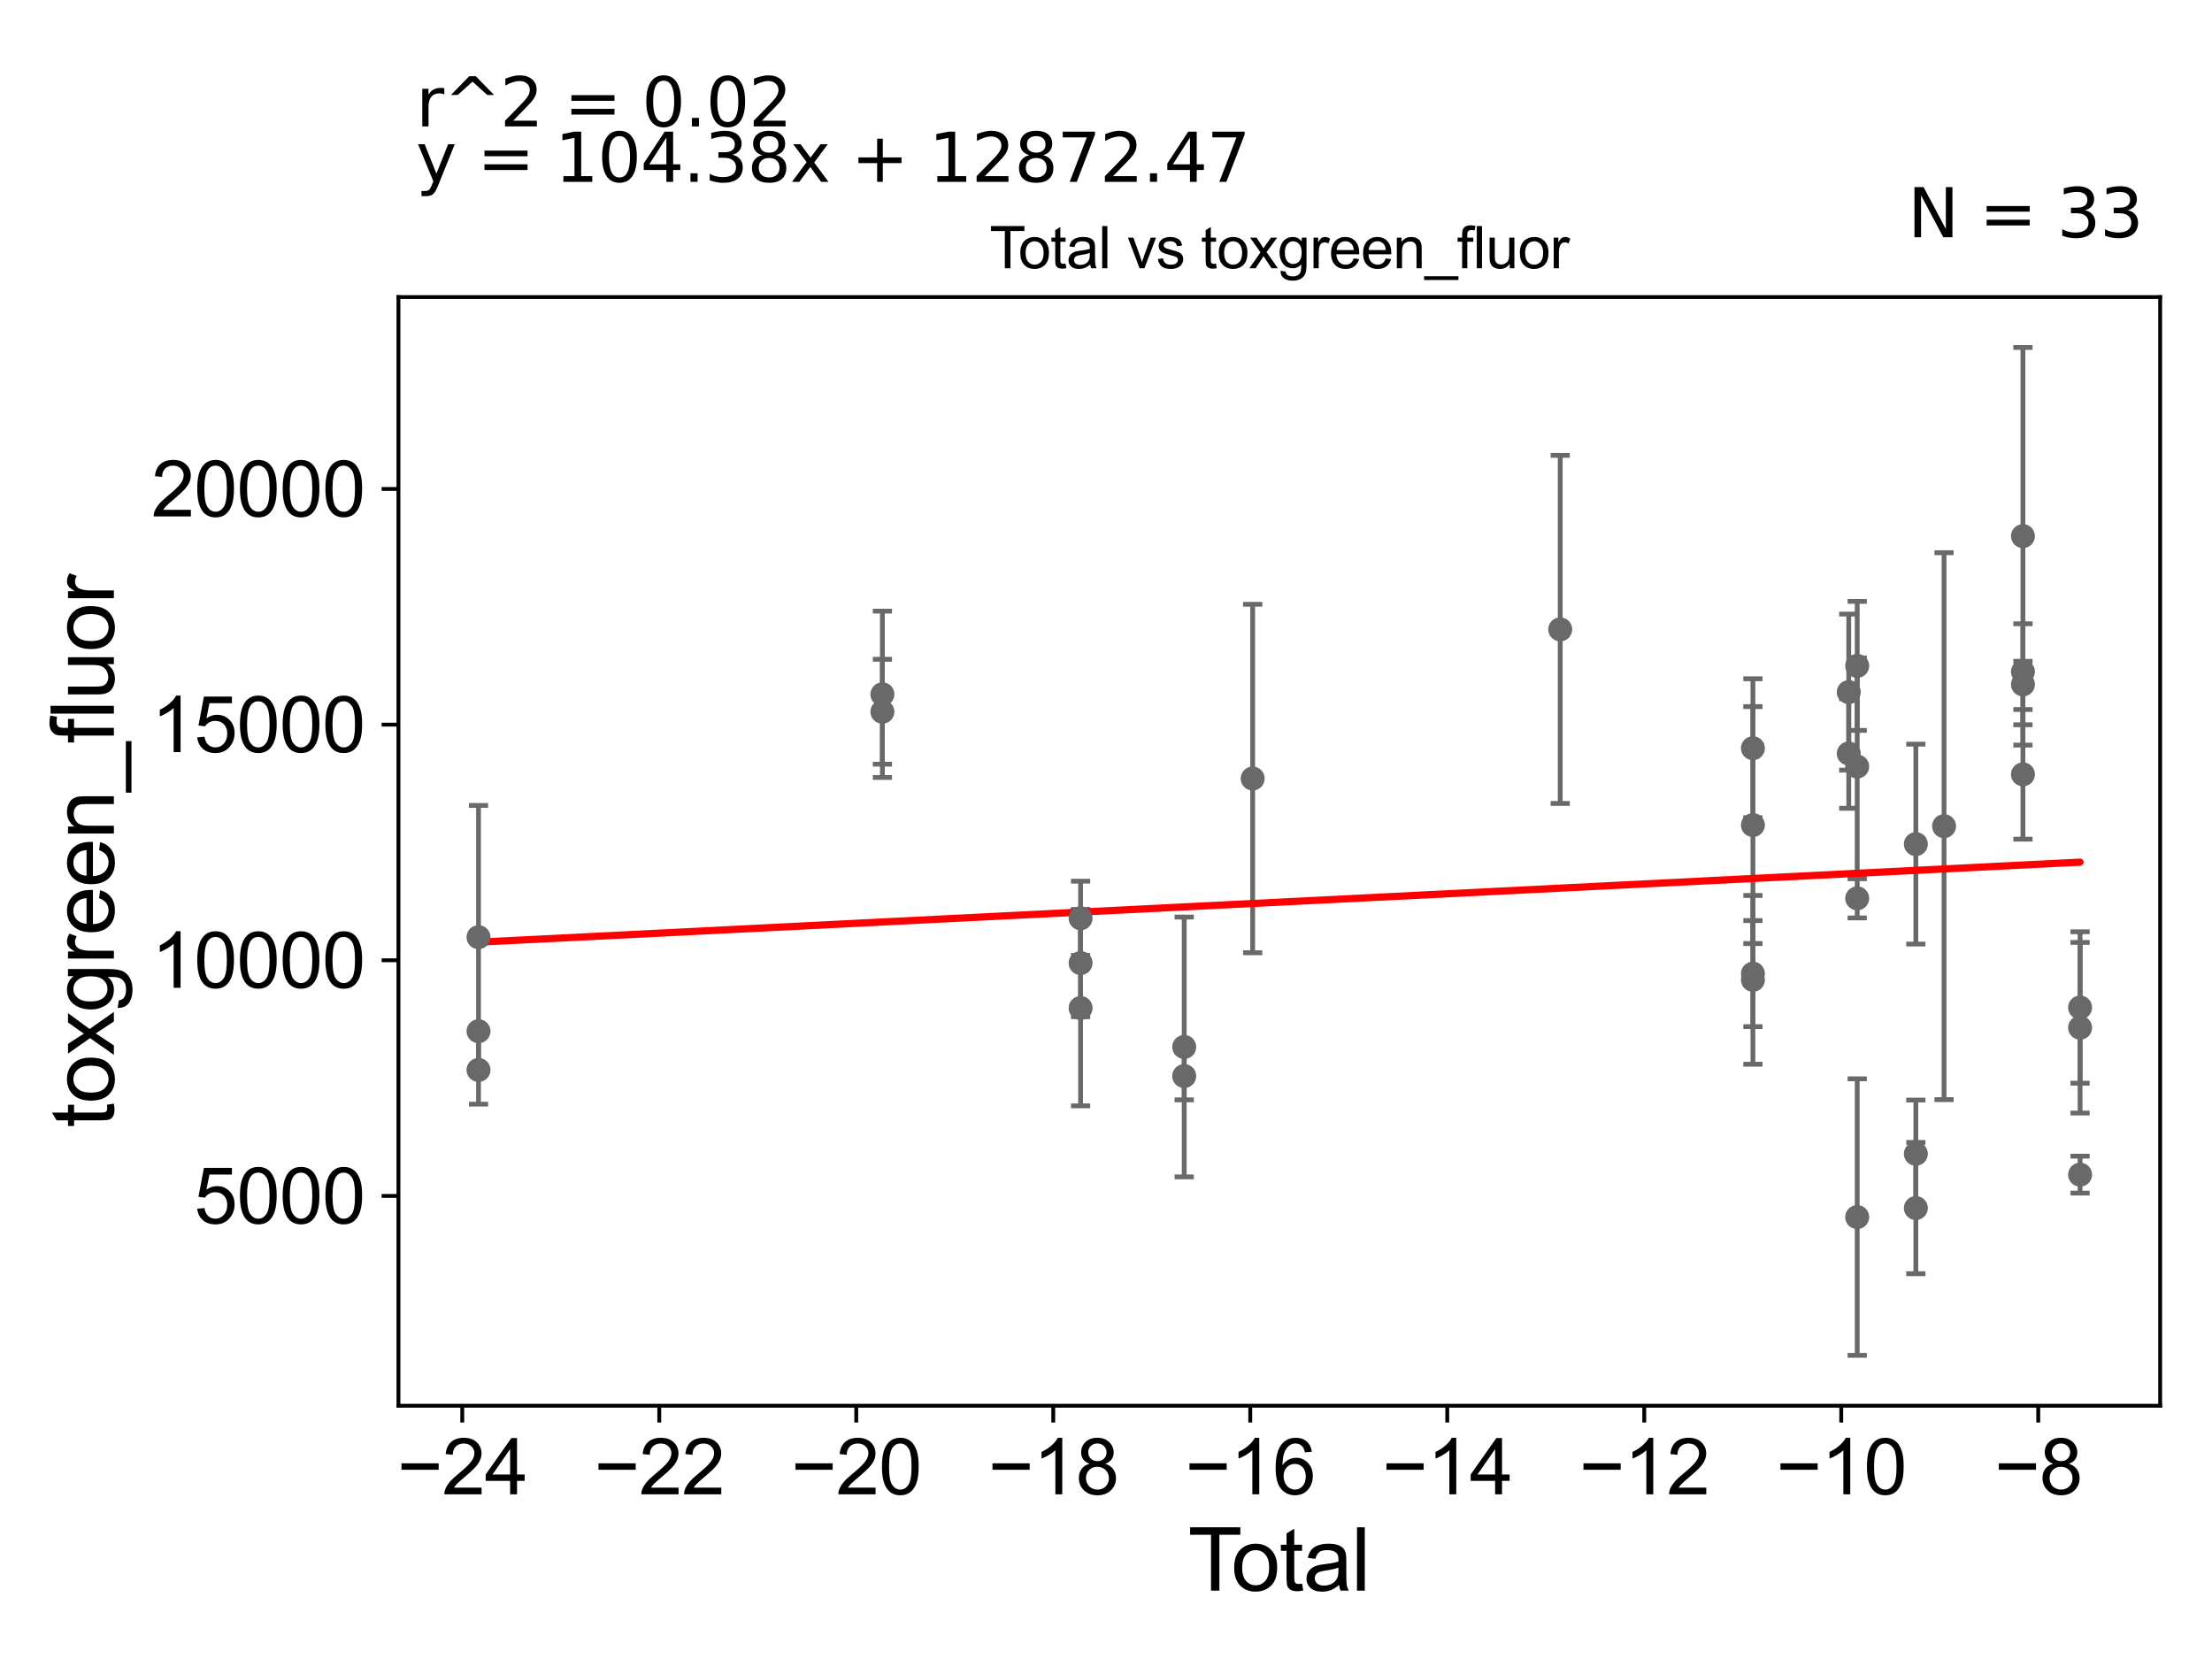 <?xml version="1.0" encoding="utf-8" standalone="no"?>
<!DOCTYPE svg PUBLIC "-//W3C//DTD SVG 1.1//EN"
  "http://www.w3.org/Graphics/SVG/1.1/DTD/svg11.dtd">
<svg xmlns:xlink="http://www.w3.org/1999/xlink" width="460.8pt" height="345.6pt" viewBox="0 0 460.8 345.6" xmlns="http://www.w3.org/2000/svg" version="1.1">
 <defs>
  <style type="text/css">*{stroke-linejoin: round; stroke-linecap: butt}</style>
 </defs>
 <g id="figure_1">
  <g id="patch_1">
   <path d="M 0 345.6 
L 460.8 345.6 
L 460.8 0 
L 0 0 
z
" style="fill: #ffffff"/>
  </g>
  <g id="axes_1">
   <g id="patch_2">
    <path d="M 83 292.84 
L 450 292.84 
L 450 61.886 
L 83 61.886 
z
" style="fill: #ffffff"/>
   </g>
   <g id="PathCollection_1">
    <defs>
     <path id="m5878d03b40" d="M 0 1.118 
C 0.297 1.118 0.581 1 0.791 0.791 
C 1 0.581 1.118 0.297 1.118 0 
C 1.118 -0.297 1 -0.581 0.791 -0.791 
C 0.581 -1 0.297 -1.118 0 -1.118 
C -0.297 -1.118 -0.581 -1 -0.791 -0.791 
C -1 -0.581 -1.118 -0.297 -1.118 0 
C -1.118 0.297 -1 0.581 -0.791 0.791 
C -0.581 1 -0.297 1.118 0 1.118 
z
" style="stroke: #696969"/>
    </defs>
    <g clip-path="url(#p681e7c3c34)">
     <use xlink:href="#m5878d03b40" x="385.13" y="144.179" style="fill: #696969; stroke: #696969"/>
     <use xlink:href="#m5878d03b40" x="386.89" y="138.717" style="fill: #696969; stroke: #696969"/>
     <use xlink:href="#m5878d03b40" x="386.89" y="253.539" style="fill: #696969; stroke: #696969"/>
     <use xlink:href="#m5878d03b40" x="386.89" y="159.68" style="fill: #696969; stroke: #696969"/>
     <use xlink:href="#m5878d03b40" x="386.89" y="187.141" style="fill: #696969; stroke: #696969"/>
     <use xlink:href="#m5878d03b40" x="399.106" y="251.662" style="fill: #696969; stroke: #696969"/>
     <use xlink:href="#m5878d03b40" x="399.106" y="175.842" style="fill: #696969; stroke: #696969"/>
     <use xlink:href="#m5878d03b40" x="399.106" y="240.355" style="fill: #696969; stroke: #696969"/>
     <use xlink:href="#m5878d03b40" x="404.982" y="172.105" style="fill: #696969; stroke: #696969"/>
     <use xlink:href="#m5878d03b40" x="421.415" y="161.311" style="fill: #696969; stroke: #696969"/>
     <use xlink:href="#m5878d03b40" x="225.107" y="191.293" style="fill: #696969; stroke: #696969"/>
     <use xlink:href="#m5878d03b40" x="433.318" y="244.699" style="fill: #696969; stroke: #696969"/>
     <use xlink:href="#m5878d03b40" x="385.13" y="156.967" style="fill: #696969; stroke: #696969"/>
     <use xlink:href="#m5878d03b40" x="421.415" y="142.576" style="fill: #696969; stroke: #696969"/>
     <use xlink:href="#m5878d03b40" x="421.415" y="111.683" style="fill: #696969; stroke: #696969"/>
     <use xlink:href="#m5878d03b40" x="433.318" y="209.88" style="fill: #696969; stroke: #696969"/>
     <use xlink:href="#m5878d03b40" x="433.318" y="214.093" style="fill: #696969; stroke: #696969"/>
     <use xlink:href="#m5878d03b40" x="421.415" y="139.923" style="fill: #696969; stroke: #696969"/>
     <use xlink:href="#m5878d03b40" x="225.107" y="200.62" style="fill: #696969; stroke: #696969"/>
     <use xlink:href="#m5878d03b40" x="225.107" y="209.99" style="fill: #696969; stroke: #696969"/>
     <use xlink:href="#m5878d03b40" x="260.953" y="162.181" style="fill: #696969; stroke: #696969"/>
     <use xlink:href="#m5878d03b40" x="99.682" y="222.889" style="fill: #696969; stroke: #696969"/>
     <use xlink:href="#m5878d03b40" x="183.82" y="144.637" style="fill: #696969; stroke: #696969"/>
     <use xlink:href="#m5878d03b40" x="183.82" y="148.272" style="fill: #696969; stroke: #696969"/>
     <use xlink:href="#m5878d03b40" x="99.682" y="195.232" style="fill: #696969; stroke: #696969"/>
     <use xlink:href="#m5878d03b40" x="99.682" y="214.818" style="fill: #696969; stroke: #696969"/>
     <use xlink:href="#m5878d03b40" x="246.693" y="218.104" style="fill: #696969; stroke: #696969"/>
     <use xlink:href="#m5878d03b40" x="246.693" y="224.161" style="fill: #696969; stroke: #696969"/>
     <use xlink:href="#m5878d03b40" x="325.022" y="131.114" style="fill: #696969; stroke: #696969"/>
     <use xlink:href="#m5878d03b40" x="365.164" y="204.121" style="fill: #696969; stroke: #696969"/>
     <use xlink:href="#m5878d03b40" x="365.164" y="202.82" style="fill: #696969; stroke: #696969"/>
     <use xlink:href="#m5878d03b40" x="365.164" y="171.878" style="fill: #696969; stroke: #696969"/>
     <use xlink:href="#m5878d03b40" x="365.164" y="155.87" style="fill: #696969; stroke: #696969"/>
    </g>
   </g>
   <g id="matplotlib.axis_1">
    <g id="xtick_1">
     <g id="line2d_1">
      <defs>
       <path id="mb210356732" d="M 0 0 
L 0 3.5 
" style="stroke: #000000; stroke-width: 0.8"/>
      </defs>
      <g>
       <use xlink:href="#mb210356732" x="96.298" y="292.84" style="stroke: #000000; stroke-width: 0.8"/>
      </g>
     </g>
     <g id="text_1">
      <!-- −24 -->
      <g transform="translate(82.728 311.293)scale(0.16 -0.16)">
       <defs>
        <path id="ArialMT-2212" d="M 3381 1997 
L 356 1997 
L 356 2522 
L 3381 2522 
L 3381 1997 
z
" transform="scale(0.016)"/>
        <path id="ArialMT-32" d="M 3222 541 
L 3222 0 
L 194 0 
Q 188 203 259 391 
Q 375 700 629 1000 
Q 884 1300 1366 1694 
Q 2113 2306 2375 2664 
Q 2638 3022 2638 3341 
Q 2638 3675 2398 3904 
Q 2159 4134 1775 4134 
Q 1369 4134 1125 3890 
Q 881 3647 878 3216 
L 300 3275 
Q 359 3922 746 4261 
Q 1134 4600 1788 4600 
Q 2447 4600 2831 4234 
Q 3216 3869 3216 3328 
Q 3216 3053 3103 2787 
Q 2991 2522 2730 2228 
Q 2469 1934 1863 1422 
Q 1356 997 1212 845 
Q 1069 694 975 541 
L 3222 541 
z
" transform="scale(0.016)"/>
        <path id="ArialMT-34" d="M 2069 0 
L 2069 1097 
L 81 1097 
L 81 1613 
L 2172 4581 
L 2631 4581 
L 2631 1613 
L 3250 1613 
L 3250 1097 
L 2631 1097 
L 2631 0 
L 2069 0 
z
M 2069 1613 
L 2069 3678 
L 634 1613 
L 2069 1613 
z
" transform="scale(0.016)"/>
       </defs>
       <use xlink:href="#ArialMT-2212"/>
       <use xlink:href="#ArialMT-32" x="58.398"/>
       <use xlink:href="#ArialMT-34" x="114.014"/>
      </g>
     </g>
    </g>
    <g id="xtick_2">
     <g id="line2d_2">
      <g>
       <use xlink:href="#mb210356732" x="137.336" y="292.84" style="stroke: #000000; stroke-width: 0.8"/>
      </g>
     </g>
     <g id="text_2">
      <!-- −22 -->
      <g transform="translate(123.766 311.293)scale(0.16 -0.16)">
       <use xlink:href="#ArialMT-2212"/>
       <use xlink:href="#ArialMT-32" x="58.398"/>
       <use xlink:href="#ArialMT-32" x="114.014"/>
      </g>
     </g>
    </g>
    <g id="xtick_3">
     <g id="line2d_3">
      <g>
       <use xlink:href="#mb210356732" x="178.374" y="292.84" style="stroke: #000000; stroke-width: 0.8"/>
      </g>
     </g>
     <g id="text_3">
      <!-- −20 -->
      <g transform="translate(164.804 311.293)scale(0.16 -0.16)">
       <defs>
        <path id="ArialMT-30" d="M 266 2259 
Q 266 3072 433 3567 
Q 600 4063 929 4331 
Q 1259 4600 1759 4600 
Q 2128 4600 2406 4451 
Q 2684 4303 2865 4023 
Q 3047 3744 3150 3342 
Q 3253 2941 3253 2259 
Q 3253 1453 3087 958 
Q 2922 463 2592 192 
Q 2263 -78 1759 -78 
Q 1097 -78 719 397 
Q 266 969 266 2259 
z
M 844 2259 
Q 844 1131 1108 757 
Q 1372 384 1759 384 
Q 2147 384 2411 759 
Q 2675 1134 2675 2259 
Q 2675 3391 2411 3762 
Q 2147 4134 1753 4134 
Q 1366 4134 1134 3806 
Q 844 3388 844 2259 
z
" transform="scale(0.016)"/>
       </defs>
       <use xlink:href="#ArialMT-2212"/>
       <use xlink:href="#ArialMT-32" x="58.398"/>
       <use xlink:href="#ArialMT-30" x="114.014"/>
      </g>
     </g>
    </g>
    <g id="xtick_4">
     <g id="line2d_4">
      <g>
       <use xlink:href="#mb210356732" x="219.413" y="292.84" style="stroke: #000000; stroke-width: 0.8"/>
      </g>
     </g>
     <g id="text_4">
      <!-- −18 -->
      <g transform="translate(205.843 311.293)scale(0.16 -0.16)">
       <defs>
        <path id="ArialMT-31" d="M 2384 0 
L 1822 0 
L 1822 3584 
Q 1619 3391 1289 3197 
Q 959 3003 697 2906 
L 697 3450 
Q 1169 3672 1522 3987 
Q 1875 4303 2022 4600 
L 2384 4600 
L 2384 0 
z
" transform="scale(0.016)"/>
        <path id="ArialMT-38" d="M 1131 2484 
Q 781 2613 612 2850 
Q 444 3088 444 3419 
Q 444 3919 803 4259 
Q 1163 4600 1759 4600 
Q 2359 4600 2725 4251 
Q 3091 3903 3091 3403 
Q 3091 3084 2923 2848 
Q 2756 2613 2416 2484 
Q 2838 2347 3058 2040 
Q 3278 1734 3278 1309 
Q 3278 722 2862 322 
Q 2447 -78 1769 -78 
Q 1091 -78 675 323 
Q 259 725 259 1325 
Q 259 1772 486 2073 
Q 713 2375 1131 2484 
z
M 1019 3438 
Q 1019 3113 1228 2906 
Q 1438 2700 1772 2700 
Q 2097 2700 2305 2904 
Q 2513 3109 2513 3406 
Q 2513 3716 2298 3927 
Q 2084 4138 1766 4138 
Q 1444 4138 1231 3931 
Q 1019 3725 1019 3438 
z
M 838 1322 
Q 838 1081 952 856 
Q 1066 631 1291 507 
Q 1516 384 1775 384 
Q 2178 384 2440 643 
Q 2703 903 2703 1303 
Q 2703 1709 2433 1975 
Q 2163 2241 1756 2241 
Q 1359 2241 1098 1978 
Q 838 1716 838 1322 
z
" transform="scale(0.016)"/>
       </defs>
       <use xlink:href="#ArialMT-2212"/>
       <use xlink:href="#ArialMT-31" x="58.398"/>
       <use xlink:href="#ArialMT-38" x="114.014"/>
      </g>
     </g>
    </g>
    <g id="xtick_5">
     <g id="line2d_5">
      <g>
       <use xlink:href="#mb210356732" x="260.451" y="292.84" style="stroke: #000000; stroke-width: 0.8"/>
      </g>
     </g>
     <g id="text_5">
      <!-- −16 -->
      <g transform="translate(246.881 311.293)scale(0.16 -0.16)">
       <defs>
        <path id="ArialMT-36" d="M 3184 3459 
L 2625 3416 
Q 2550 3747 2413 3897 
Q 2184 4138 1850 4138 
Q 1581 4138 1378 3988 
Q 1113 3794 959 3422 
Q 806 3050 800 2363 
Q 1003 2672 1297 2822 
Q 1591 2972 1913 2972 
Q 2475 2972 2870 2558 
Q 3266 2144 3266 1488 
Q 3266 1056 3080 686 
Q 2894 316 2569 119 
Q 2244 -78 1831 -78 
Q 1128 -78 684 439 
Q 241 956 241 2144 
Q 241 3472 731 4075 
Q 1159 4600 1884 4600 
Q 2425 4600 2770 4297 
Q 3116 3994 3184 3459 
z
M 888 1484 
Q 888 1194 1011 928 
Q 1134 663 1356 523 
Q 1578 384 1822 384 
Q 2178 384 2434 671 
Q 2691 959 2691 1453 
Q 2691 1928 2437 2201 
Q 2184 2475 1800 2475 
Q 1419 2475 1153 2201 
Q 888 1928 888 1484 
z
" transform="scale(0.016)"/>
       </defs>
       <use xlink:href="#ArialMT-2212"/>
       <use xlink:href="#ArialMT-31" x="58.398"/>
       <use xlink:href="#ArialMT-36" x="114.014"/>
      </g>
     </g>
    </g>
    <g id="xtick_6">
     <g id="line2d_6">
      <g>
       <use xlink:href="#mb210356732" x="301.489" y="292.84" style="stroke: #000000; stroke-width: 0.8"/>
      </g>
     </g>
     <g id="text_6">
      <!-- −14 -->
      <g transform="translate(287.919 311.293)scale(0.16 -0.16)">
       <use xlink:href="#ArialMT-2212"/>
       <use xlink:href="#ArialMT-31" x="58.398"/>
       <use xlink:href="#ArialMT-34" x="114.014"/>
      </g>
     </g>
    </g>
    <g id="xtick_7">
     <g id="line2d_7">
      <g>
       <use xlink:href="#mb210356732" x="342.527" y="292.84" style="stroke: #000000; stroke-width: 0.8"/>
      </g>
     </g>
     <g id="text_7">
      <!-- −12 -->
      <g transform="translate(328.957 311.293)scale(0.16 -0.16)">
       <use xlink:href="#ArialMT-2212"/>
       <use xlink:href="#ArialMT-31" x="58.398"/>
       <use xlink:href="#ArialMT-32" x="114.014"/>
      </g>
     </g>
    </g>
    <g id="xtick_8">
     <g id="line2d_8">
      <g>
       <use xlink:href="#mb210356732" x="383.565" y="292.84" style="stroke: #000000; stroke-width: 0.8"/>
      </g>
     </g>
     <g id="text_8">
      <!-- −10 -->
      <g transform="translate(369.995 311.293)scale(0.16 -0.16)">
       <use xlink:href="#ArialMT-2212"/>
       <use xlink:href="#ArialMT-31" x="58.398"/>
       <use xlink:href="#ArialMT-30" x="114.014"/>
      </g>
     </g>
    </g>
    <g id="xtick_9">
     <g id="line2d_9">
      <g>
       <use xlink:href="#mb210356732" x="424.603" y="292.84" style="stroke: #000000; stroke-width: 0.8"/>
      </g>
     </g>
     <g id="text_9">
      <!-- −8 -->
      <g transform="translate(415.482 311.293)scale(0.16 -0.16)">
       <use xlink:href="#ArialMT-2212"/>
       <use xlink:href="#ArialMT-38" x="58.398"/>
      </g>
     </g>
    </g>
    <g id="text_10">
     <!-- Total -->
     <g transform="translate(247.495 331.357)scale(0.18 -0.18)">
      <defs>
       <path id="ArialMT-54" d="M 1659 0 
L 1659 4041 
L 150 4041 
L 150 4581 
L 3781 4581 
L 3781 4041 
L 2266 4041 
L 2266 0 
L 1659 0 
z
" transform="scale(0.016)"/>
       <path id="ArialMT-6f" d="M 213 1659 
Q 213 2581 725 3025 
Q 1153 3394 1769 3394 
Q 2453 3394 2887 2945 
Q 3322 2497 3322 1706 
Q 3322 1066 3130 698 
Q 2938 331 2570 128 
Q 2203 -75 1769 -75 
Q 1072 -75 642 372 
Q 213 819 213 1659 
z
M 791 1659 
Q 791 1022 1069 705 
Q 1347 388 1769 388 
Q 2188 388 2466 706 
Q 2744 1025 2744 1678 
Q 2744 2294 2464 2611 
Q 2184 2928 1769 2928 
Q 1347 2928 1069 2612 
Q 791 2297 791 1659 
z
" transform="scale(0.016)"/>
       <path id="ArialMT-74" d="M 1650 503 
L 1731 6 
Q 1494 -44 1306 -44 
Q 1000 -44 831 53 
Q 663 150 594 308 
Q 525 466 525 972 
L 525 2881 
L 113 2881 
L 113 3319 
L 525 3319 
L 525 4141 
L 1084 4478 
L 1084 3319 
L 1650 3319 
L 1650 2881 
L 1084 2881 
L 1084 941 
Q 1084 700 1114 631 
Q 1144 563 1211 522 
Q 1278 481 1403 481 
Q 1497 481 1650 503 
z
" transform="scale(0.016)"/>
       <path id="ArialMT-61" d="M 2588 409 
Q 2275 144 1986 34 
Q 1697 -75 1366 -75 
Q 819 -75 525 192 
Q 231 459 231 875 
Q 231 1119 342 1320 
Q 453 1522 633 1644 
Q 813 1766 1038 1828 
Q 1203 1872 1538 1913 
Q 2219 1994 2541 2106 
Q 2544 2222 2544 2253 
Q 2544 2597 2384 2738 
Q 2169 2928 1744 2928 
Q 1347 2928 1158 2789 
Q 969 2650 878 2297 
L 328 2372 
Q 403 2725 575 2942 
Q 747 3159 1072 3276 
Q 1397 3394 1825 3394 
Q 2250 3394 2515 3294 
Q 2781 3194 2906 3042 
Q 3031 2891 3081 2659 
Q 3109 2516 3109 2141 
L 3109 1391 
Q 3109 606 3145 398 
Q 3181 191 3288 0 
L 2700 0 
Q 2613 175 2588 409 
z
M 2541 1666 
Q 2234 1541 1622 1453 
Q 1275 1403 1131 1340 
Q 988 1278 909 1158 
Q 831 1038 831 891 
Q 831 666 1001 516 
Q 1172 366 1500 366 
Q 1825 366 2078 508 
Q 2331 650 2450 897 
Q 2541 1088 2541 1459 
L 2541 1666 
z
" transform="scale(0.016)"/>
       <path id="ArialMT-6c" d="M 409 0 
L 409 4581 
L 972 4581 
L 972 0 
L 409 0 
z
" transform="scale(0.016)"/>
      </defs>
      <use xlink:href="#ArialMT-54"/>
      <use xlink:href="#ArialMT-6f" x="49.959"/>
      <use xlink:href="#ArialMT-74" x="105.574"/>
      <use xlink:href="#ArialMT-61" x="133.357"/>
      <use xlink:href="#ArialMT-6c" x="188.973"/>
     </g>
    </g>
   </g>
   <g id="matplotlib.axis_2">
    <g id="ytick_1">
     <g id="line2d_10">
      <defs>
       <path id="mc5dfbe347e" d="M 0 0 
L -3.5 0 
" style="stroke: #000000; stroke-width: 0.8"/>
      </defs>
      <g>
       <use xlink:href="#mc5dfbe347e" x="83" y="249.137" style="stroke: #000000; stroke-width: 0.8"/>
      </g>
     </g>
     <g id="text_11">
      <!-- 5000 -->
      <g transform="translate(40.41 254.864)scale(0.16 -0.16)">
       <defs>
        <path id="ArialMT-35" d="M 266 1200 
L 856 1250 
Q 922 819 1161 601 
Q 1400 384 1738 384 
Q 2144 384 2425 690 
Q 2706 997 2706 1503 
Q 2706 1984 2436 2262 
Q 2166 2541 1728 2541 
Q 1456 2541 1237 2417 
Q 1019 2294 894 2097 
L 366 2166 
L 809 4519 
L 3088 4519 
L 3088 3981 
L 1259 3981 
L 1013 2750 
Q 1425 3038 1878 3038 
Q 2478 3038 2890 2622 
Q 3303 2206 3303 1553 
Q 3303 931 2941 478 
Q 2500 -78 1738 -78 
Q 1113 -78 717 272 
Q 322 622 266 1200 
z
" transform="scale(0.016)"/>
       </defs>
       <use xlink:href="#ArialMT-35"/>
       <use xlink:href="#ArialMT-30" x="55.615"/>
       <use xlink:href="#ArialMT-30" x="111.23"/>
       <use xlink:href="#ArialMT-30" x="166.846"/>
      </g>
     </g>
    </g>
    <g id="ytick_2">
     <g id="line2d_11">
      <g>
       <use xlink:href="#mc5dfbe347e" x="83" y="200.045" style="stroke: #000000; stroke-width: 0.8"/>
      </g>
     </g>
     <g id="text_12">
      <!-- 10000 -->
      <g transform="translate(31.512 205.771)scale(0.16 -0.16)">
       <use xlink:href="#ArialMT-31"/>
       <use xlink:href="#ArialMT-30" x="55.615"/>
       <use xlink:href="#ArialMT-30" x="111.23"/>
       <use xlink:href="#ArialMT-30" x="166.846"/>
       <use xlink:href="#ArialMT-30" x="222.461"/>
      </g>
     </g>
    </g>
    <g id="ytick_3">
     <g id="line2d_12">
      <g>
       <use xlink:href="#mc5dfbe347e" x="83" y="150.952" style="stroke: #000000; stroke-width: 0.8"/>
      </g>
     </g>
     <g id="text_13">
      <!-- 15000 -->
      <g transform="translate(31.512 156.678)scale(0.16 -0.16)">
       <use xlink:href="#ArialMT-31"/>
       <use xlink:href="#ArialMT-35" x="55.615"/>
       <use xlink:href="#ArialMT-30" x="111.23"/>
       <use xlink:href="#ArialMT-30" x="166.846"/>
       <use xlink:href="#ArialMT-30" x="222.461"/>
      </g>
     </g>
    </g>
    <g id="ytick_4">
     <g id="line2d_13">
      <g>
       <use xlink:href="#mc5dfbe347e" x="83" y="101.859" style="stroke: #000000; stroke-width: 0.8"/>
      </g>
     </g>
     <g id="text_14">
      <!-- 20000 -->
      <g transform="translate(31.512 107.585)scale(0.16 -0.16)">
       <use xlink:href="#ArialMT-32"/>
       <use xlink:href="#ArialMT-30" x="55.615"/>
       <use xlink:href="#ArialMT-30" x="111.23"/>
       <use xlink:href="#ArialMT-30" x="166.846"/>
       <use xlink:href="#ArialMT-30" x="222.461"/>
      </g>
     </g>
    </g>
    <g id="text_15">
     <!-- toxgreen_fluor -->
     <g transform="translate(23.724 234.895)rotate(-90)scale(0.18 -0.18)">
      <defs>
       <path id="ArialMT-78" d="M 47 0 
L 1259 1725 
L 138 3319 
L 841 3319 
L 1350 2541 
Q 1494 2319 1581 2169 
Q 1719 2375 1834 2534 
L 2394 3319 
L 3066 3319 
L 1919 1756 
L 3153 0 
L 2463 0 
L 1781 1031 
L 1600 1309 
L 728 0 
L 47 0 
z
" transform="scale(0.016)"/>
       <path id="ArialMT-67" d="M 319 -275 
L 866 -356 
Q 900 -609 1056 -725 
Q 1266 -881 1628 -881 
Q 2019 -881 2231 -725 
Q 2444 -569 2519 -288 
Q 2563 -116 2559 434 
Q 2191 0 1641 0 
Q 956 0 581 494 
Q 206 988 206 1678 
Q 206 2153 378 2554 
Q 550 2956 876 3175 
Q 1203 3394 1644 3394 
Q 2231 3394 2613 2919 
L 2613 3319 
L 3131 3319 
L 3131 450 
Q 3131 -325 2973 -648 
Q 2816 -972 2473 -1159 
Q 2131 -1347 1631 -1347 
Q 1038 -1347 672 -1080 
Q 306 -813 319 -275 
z
M 784 1719 
Q 784 1066 1043 766 
Q 1303 466 1694 466 
Q 2081 466 2343 764 
Q 2606 1063 2606 1700 
Q 2606 2309 2336 2618 
Q 2066 2928 1684 2928 
Q 1309 2928 1046 2623 
Q 784 2319 784 1719 
z
" transform="scale(0.016)"/>
       <path id="ArialMT-72" d="M 416 0 
L 416 3319 
L 922 3319 
L 922 2816 
Q 1116 3169 1280 3281 
Q 1444 3394 1641 3394 
Q 1925 3394 2219 3213 
L 2025 2691 
Q 1819 2813 1613 2813 
Q 1428 2813 1281 2702 
Q 1134 2591 1072 2394 
Q 978 2094 978 1738 
L 978 0 
L 416 0 
z
" transform="scale(0.016)"/>
       <path id="ArialMT-65" d="M 2694 1069 
L 3275 997 
Q 3138 488 2766 206 
Q 2394 -75 1816 -75 
Q 1088 -75 661 373 
Q 234 822 234 1631 
Q 234 2469 665 2931 
Q 1097 3394 1784 3394 
Q 2450 3394 2872 2941 
Q 3294 2488 3294 1666 
Q 3294 1616 3291 1516 
L 816 1516 
Q 847 969 1125 678 
Q 1403 388 1819 388 
Q 2128 388 2347 550 
Q 2566 713 2694 1069 
z
M 847 1978 
L 2700 1978 
Q 2663 2397 2488 2606 
Q 2219 2931 1791 2931 
Q 1403 2931 1139 2672 
Q 875 2413 847 1978 
z
" transform="scale(0.016)"/>
       <path id="ArialMT-6e" d="M 422 0 
L 422 3319 
L 928 3319 
L 928 2847 
Q 1294 3394 1984 3394 
Q 2284 3394 2536 3286 
Q 2788 3178 2913 3003 
Q 3038 2828 3088 2588 
Q 3119 2431 3119 2041 
L 3119 0 
L 2556 0 
L 2556 2019 
Q 2556 2363 2490 2533 
Q 2425 2703 2258 2804 
Q 2091 2906 1866 2906 
Q 1506 2906 1245 2678 
Q 984 2450 984 1813 
L 984 0 
L 422 0 
z
" transform="scale(0.016)"/>
       <path id="ArialMT-5f" d="M -97 -1272 
L -97 -866 
L 3631 -866 
L 3631 -1272 
L -97 -1272 
z
" transform="scale(0.016)"/>
       <path id="ArialMT-66" d="M 556 0 
L 556 2881 
L 59 2881 
L 59 3319 
L 556 3319 
L 556 3672 
Q 556 4006 616 4169 
Q 697 4388 901 4523 
Q 1106 4659 1475 4659 
Q 1713 4659 2000 4603 
L 1916 4113 
Q 1741 4144 1584 4144 
Q 1328 4144 1222 4034 
Q 1116 3925 1116 3625 
L 1116 3319 
L 1763 3319 
L 1763 2881 
L 1116 2881 
L 1116 0 
L 556 0 
z
" transform="scale(0.016)"/>
       <path id="ArialMT-75" d="M 2597 0 
L 2597 488 
Q 2209 -75 1544 -75 
Q 1250 -75 995 37 
Q 741 150 617 320 
Q 494 491 444 738 
Q 409 903 409 1263 
L 409 3319 
L 972 3319 
L 972 1478 
Q 972 1038 1006 884 
Q 1059 663 1231 536 
Q 1403 409 1656 409 
Q 1909 409 2131 539 
Q 2353 669 2445 892 
Q 2538 1116 2538 1541 
L 2538 3319 
L 3100 3319 
L 3100 0 
L 2597 0 
z
" transform="scale(0.016)"/>
      </defs>
      <use xlink:href="#ArialMT-74"/>
      <use xlink:href="#ArialMT-6f" x="27.783"/>
      <use xlink:href="#ArialMT-78" x="83.398"/>
      <use xlink:href="#ArialMT-67" x="133.398"/>
      <use xlink:href="#ArialMT-72" x="189.014"/>
      <use xlink:href="#ArialMT-65" x="222.314"/>
      <use xlink:href="#ArialMT-65" x="277.93"/>
      <use xlink:href="#ArialMT-6e" x="333.545"/>
      <use xlink:href="#ArialMT-5f" x="389.16"/>
      <use xlink:href="#ArialMT-66" x="444.775"/>
      <use xlink:href="#ArialMT-6c" x="472.559"/>
      <use xlink:href="#ArialMT-75" x="494.775"/>
      <use xlink:href="#ArialMT-6f" x="550.391"/>
      <use xlink:href="#ArialMT-72" x="606.006"/>
     </g>
    </g>
   </g>
   <g id="LineCollection_1">
    <path d="M 385.13 160.434 
L 385.13 127.923 
" clip-path="url(#p681e7c3c34)" style="fill: none; stroke: #696969"/>
    <path d="M 386.89 152.153 
L 386.89 125.282 
" clip-path="url(#p681e7c3c34)" style="fill: none; stroke: #696969"/>
    <path d="M 386.89 282.342 
L 386.89 224.737 
" clip-path="url(#p681e7c3c34)" style="fill: none; stroke: #696969"/>
    <path d="M 386.89 182.306 
L 386.89 137.055 
" clip-path="url(#p681e7c3c34)" style="fill: none; stroke: #696969"/>
    <path d="M 386.89 191.218 
L 386.89 183.064 
" clip-path="url(#p681e7c3c34)" style="fill: none; stroke: #696969"/>
    <path d="M 399.106 265.336 
L 399.106 237.987 
" clip-path="url(#p681e7c3c34)" style="fill: none; stroke: #696969"/>
    <path d="M 399.106 196.661 
L 399.106 155.022 
" clip-path="url(#p681e7c3c34)" style="fill: none; stroke: #696969"/>
    <path d="M 399.106 251.547 
L 399.106 229.163 
" clip-path="url(#p681e7c3c34)" style="fill: none; stroke: #696969"/>
    <path d="M 404.982 229.073 
L 404.982 115.137 
" clip-path="url(#p681e7c3c34)" style="fill: none; stroke: #696969"/>
    <path d="M 421.415 174.815 
L 421.415 147.806 
" clip-path="url(#p681e7c3c34)" style="fill: none; stroke: #696969"/>
    <path d="M 225.107 199.022 
L 225.107 183.565 
" clip-path="url(#p681e7c3c34)" style="fill: none; stroke: #696969"/>
    <path d="M 433.318 248.546 
L 433.318 240.852 
" clip-path="url(#p681e7c3c34)" style="fill: none; stroke: #696969"/>
    <path d="M 385.13 168.381 
L 385.13 145.552 
" clip-path="url(#p681e7c3c34)" style="fill: none; stroke: #696969"/>
    <path d="M 421.415 155.216 
L 421.415 129.936 
" clip-path="url(#p681e7c3c34)" style="fill: none; stroke: #696969"/>
    <path d="M 421.415 150.982 
L 421.415 72.384 
" clip-path="url(#p681e7c3c34)" style="fill: none; stroke: #696969"/>
    <path d="M 433.318 225.653 
L 433.318 194.107 
" clip-path="url(#p681e7c3c34)" style="fill: none; stroke: #696969"/>
    <path d="M 433.318 231.866 
L 433.318 196.321 
" clip-path="url(#p681e7c3c34)" style="fill: none; stroke: #696969"/>
    <path d="M 421.415 142.087 
L 421.415 137.76 
" clip-path="url(#p681e7c3c34)" style="fill: none; stroke: #696969"/>
    <path d="M 225.107 211.804 
L 225.107 189.436 
" clip-path="url(#p681e7c3c34)" style="fill: none; stroke: #696969"/>
    <path d="M 225.107 230.372 
L 225.107 189.608 
" clip-path="url(#p681e7c3c34)" style="fill: none; stroke: #696969"/>
    <path d="M 260.953 198.477 
L 260.953 125.884 
" clip-path="url(#p681e7c3c34)" style="fill: none; stroke: #696969"/>
    <path d="M 99.682 230.013 
L 99.682 215.765 
" clip-path="url(#p681e7c3c34)" style="fill: none; stroke: #696969"/>
    <path d="M 183.82 161.961 
L 183.82 127.312 
" clip-path="url(#p681e7c3c34)" style="fill: none; stroke: #696969"/>
    <path d="M 183.82 159.201 
L 183.82 137.344 
" clip-path="url(#p681e7c3c34)" style="fill: none; stroke: #696969"/>
    <path d="M 99.682 222.674 
L 99.682 167.789 
" clip-path="url(#p681e7c3c34)" style="fill: none; stroke: #696969"/>
    <path d="M 99.682 215.364 
L 99.682 214.271 
" clip-path="url(#p681e7c3c34)" style="fill: none; stroke: #696969"/>
    <path d="M 246.693 245.168 
L 246.693 191.04 
" clip-path="url(#p681e7c3c34)" style="fill: none; stroke: #696969"/>
    <path d="M 246.693 229.123 
L 246.693 219.2 
" clip-path="url(#p681e7c3c34)" style="fill: none; stroke: #696969"/>
    <path d="M 325.022 167.375 
L 325.022 94.854 
" clip-path="url(#p681e7c3c34)" style="fill: none; stroke: #696969"/>
    <path d="M 365.164 221.699 
L 365.164 186.543 
" clip-path="url(#p681e7c3c34)" style="fill: none; stroke: #696969"/>
    <path d="M 365.164 213.869 
L 365.164 191.771 
" clip-path="url(#p681e7c3c34)" style="fill: none; stroke: #696969"/>
    <path d="M 365.164 196.557 
L 365.164 147.198 
" clip-path="url(#p681e7c3c34)" style="fill: none; stroke: #696969"/>
    <path d="M 365.164 170.342 
L 365.164 141.398 
" clip-path="url(#p681e7c3c34)" style="fill: none; stroke: #696969"/>
   </g>
   <g id="line2d_14">
    <defs>
     <path id="m4cbdeb12e6" d="M 2 0 
L -2 -0 
" style="stroke: #696969"/>
    </defs>
    <g clip-path="url(#p681e7c3c34)">
     <use xlink:href="#m4cbdeb12e6" x="385.13" y="160.434" style="fill: #696969; stroke: #696969"/>
     <use xlink:href="#m4cbdeb12e6" x="386.89" y="152.153" style="fill: #696969; stroke: #696969"/>
     <use xlink:href="#m4cbdeb12e6" x="386.89" y="282.342" style="fill: #696969; stroke: #696969"/>
     <use xlink:href="#m4cbdeb12e6" x="386.89" y="182.306" style="fill: #696969; stroke: #696969"/>
     <use xlink:href="#m4cbdeb12e6" x="386.89" y="191.218" style="fill: #696969; stroke: #696969"/>
     <use xlink:href="#m4cbdeb12e6" x="399.106" y="265.336" style="fill: #696969; stroke: #696969"/>
     <use xlink:href="#m4cbdeb12e6" x="399.106" y="196.661" style="fill: #696969; stroke: #696969"/>
     <use xlink:href="#m4cbdeb12e6" x="399.106" y="251.547" style="fill: #696969; stroke: #696969"/>
     <use xlink:href="#m4cbdeb12e6" x="404.982" y="229.073" style="fill: #696969; stroke: #696969"/>
     <use xlink:href="#m4cbdeb12e6" x="421.415" y="174.815" style="fill: #696969; stroke: #696969"/>
     <use xlink:href="#m4cbdeb12e6" x="225.107" y="199.022" style="fill: #696969; stroke: #696969"/>
     <use xlink:href="#m4cbdeb12e6" x="433.318" y="248.546" style="fill: #696969; stroke: #696969"/>
     <use xlink:href="#m4cbdeb12e6" x="385.13" y="168.381" style="fill: #696969; stroke: #696969"/>
     <use xlink:href="#m4cbdeb12e6" x="421.415" y="155.216" style="fill: #696969; stroke: #696969"/>
     <use xlink:href="#m4cbdeb12e6" x="421.415" y="150.982" style="fill: #696969; stroke: #696969"/>
     <use xlink:href="#m4cbdeb12e6" x="433.318" y="225.653" style="fill: #696969; stroke: #696969"/>
     <use xlink:href="#m4cbdeb12e6" x="433.318" y="231.866" style="fill: #696969; stroke: #696969"/>
     <use xlink:href="#m4cbdeb12e6" x="421.415" y="142.087" style="fill: #696969; stroke: #696969"/>
     <use xlink:href="#m4cbdeb12e6" x="225.107" y="211.804" style="fill: #696969; stroke: #696969"/>
     <use xlink:href="#m4cbdeb12e6" x="225.107" y="230.372" style="fill: #696969; stroke: #696969"/>
     <use xlink:href="#m4cbdeb12e6" x="260.953" y="198.477" style="fill: #696969; stroke: #696969"/>
     <use xlink:href="#m4cbdeb12e6" x="99.682" y="230.013" style="fill: #696969; stroke: #696969"/>
     <use xlink:href="#m4cbdeb12e6" x="183.82" y="161.961" style="fill: #696969; stroke: #696969"/>
     <use xlink:href="#m4cbdeb12e6" x="183.82" y="159.201" style="fill: #696969; stroke: #696969"/>
     <use xlink:href="#m4cbdeb12e6" x="99.682" y="222.674" style="fill: #696969; stroke: #696969"/>
     <use xlink:href="#m4cbdeb12e6" x="99.682" y="215.364" style="fill: #696969; stroke: #696969"/>
     <use xlink:href="#m4cbdeb12e6" x="246.693" y="245.168" style="fill: #696969; stroke: #696969"/>
     <use xlink:href="#m4cbdeb12e6" x="246.693" y="229.123" style="fill: #696969; stroke: #696969"/>
     <use xlink:href="#m4cbdeb12e6" x="325.022" y="167.375" style="fill: #696969; stroke: #696969"/>
     <use xlink:href="#m4cbdeb12e6" x="365.164" y="221.699" style="fill: #696969; stroke: #696969"/>
     <use xlink:href="#m4cbdeb12e6" x="365.164" y="213.869" style="fill: #696969; stroke: #696969"/>
     <use xlink:href="#m4cbdeb12e6" x="365.164" y="196.557" style="fill: #696969; stroke: #696969"/>
     <use xlink:href="#m4cbdeb12e6" x="365.164" y="170.342" style="fill: #696969; stroke: #696969"/>
    </g>
   </g>
   <g id="line2d_15">
    <g clip-path="url(#p681e7c3c34)">
     <use xlink:href="#m4cbdeb12e6" x="385.13" y="127.923" style="fill: #696969; stroke: #696969"/>
     <use xlink:href="#m4cbdeb12e6" x="386.89" y="125.282" style="fill: #696969; stroke: #696969"/>
     <use xlink:href="#m4cbdeb12e6" x="386.89" y="224.737" style="fill: #696969; stroke: #696969"/>
     <use xlink:href="#m4cbdeb12e6" x="386.89" y="137.055" style="fill: #696969; stroke: #696969"/>
     <use xlink:href="#m4cbdeb12e6" x="386.89" y="183.064" style="fill: #696969; stroke: #696969"/>
     <use xlink:href="#m4cbdeb12e6" x="399.106" y="237.987" style="fill: #696969; stroke: #696969"/>
     <use xlink:href="#m4cbdeb12e6" x="399.106" y="155.022" style="fill: #696969; stroke: #696969"/>
     <use xlink:href="#m4cbdeb12e6" x="399.106" y="229.163" style="fill: #696969; stroke: #696969"/>
     <use xlink:href="#m4cbdeb12e6" x="404.982" y="115.137" style="fill: #696969; stroke: #696969"/>
     <use xlink:href="#m4cbdeb12e6" x="421.415" y="147.806" style="fill: #696969; stroke: #696969"/>
     <use xlink:href="#m4cbdeb12e6" x="225.107" y="183.565" style="fill: #696969; stroke: #696969"/>
     <use xlink:href="#m4cbdeb12e6" x="433.318" y="240.852" style="fill: #696969; stroke: #696969"/>
     <use xlink:href="#m4cbdeb12e6" x="385.13" y="145.552" style="fill: #696969; stroke: #696969"/>
     <use xlink:href="#m4cbdeb12e6" x="421.415" y="129.936" style="fill: #696969; stroke: #696969"/>
     <use xlink:href="#m4cbdeb12e6" x="421.415" y="72.384" style="fill: #696969; stroke: #696969"/>
     <use xlink:href="#m4cbdeb12e6" x="433.318" y="194.107" style="fill: #696969; stroke: #696969"/>
     <use xlink:href="#m4cbdeb12e6" x="433.318" y="196.321" style="fill: #696969; stroke: #696969"/>
     <use xlink:href="#m4cbdeb12e6" x="421.415" y="137.76" style="fill: #696969; stroke: #696969"/>
     <use xlink:href="#m4cbdeb12e6" x="225.107" y="189.436" style="fill: #696969; stroke: #696969"/>
     <use xlink:href="#m4cbdeb12e6" x="225.107" y="189.608" style="fill: #696969; stroke: #696969"/>
     <use xlink:href="#m4cbdeb12e6" x="260.953" y="125.884" style="fill: #696969; stroke: #696969"/>
     <use xlink:href="#m4cbdeb12e6" x="99.682" y="215.765" style="fill: #696969; stroke: #696969"/>
     <use xlink:href="#m4cbdeb12e6" x="183.82" y="127.312" style="fill: #696969; stroke: #696969"/>
     <use xlink:href="#m4cbdeb12e6" x="183.82" y="137.344" style="fill: #696969; stroke: #696969"/>
     <use xlink:href="#m4cbdeb12e6" x="99.682" y="167.789" style="fill: #696969; stroke: #696969"/>
     <use xlink:href="#m4cbdeb12e6" x="99.682" y="214.271" style="fill: #696969; stroke: #696969"/>
     <use xlink:href="#m4cbdeb12e6" x="246.693" y="191.04" style="fill: #696969; stroke: #696969"/>
     <use xlink:href="#m4cbdeb12e6" x="246.693" y="219.2" style="fill: #696969; stroke: #696969"/>
     <use xlink:href="#m4cbdeb12e6" x="325.022" y="94.854" style="fill: #696969; stroke: #696969"/>
     <use xlink:href="#m4cbdeb12e6" x="365.164" y="186.543" style="fill: #696969; stroke: #696969"/>
     <use xlink:href="#m4cbdeb12e6" x="365.164" y="191.771" style="fill: #696969; stroke: #696969"/>
     <use xlink:href="#m4cbdeb12e6" x="365.164" y="147.198" style="fill: #696969; stroke: #696969"/>
     <use xlink:href="#m4cbdeb12e6" x="365.164" y="141.398" style="fill: #696969; stroke: #696969"/>
    </g>
   </g>
   <g id="line2d_16">
    <path d="M 385.13 182.011 
L 386.89 181.924 
L 386.89 181.924 
L 386.89 181.924 
L 386.89 181.924 
L 399.106 181.313 
L 399.106 181.313 
L 399.106 181.313 
L 404.982 181.02 
L 421.415 180.199 
L 225.107 190.004 
L 433.318 179.605 
L 385.13 182.011 
L 421.415 180.199 
L 421.415 180.199 
L 433.318 179.605 
L 433.318 179.605 
L 421.415 180.199 
L 225.107 190.004 
L 225.107 190.004 
L 260.953 188.214 
L 99.682 196.269 
L 183.82 192.066 
L 183.82 192.066 
L 99.682 196.269 
L 99.682 196.269 
L 246.693 188.926 
L 246.693 188.926 
L 325.022 185.014 
L 365.164 183.009 
L 365.164 183.009 
L 365.164 183.009 
L 365.164 183.009 
" clip-path="url(#p681e7c3c34)" style="fill: none; stroke: #ff0000; stroke-width: 1.5; stroke-linecap: square"/>
   </g>
   <g id="line2d_17">
    <defs>
     <path id="m9b29f602d6" d="M 0 2 
C 0.53 2 1.039 1.789 1.414 1.414 
C 1.789 1.039 2 0.53 2 0 
C 2 -0.53 1.789 -1.039 1.414 -1.414 
C 1.039 -1.789 0.53 -2 0 -2 
C -0.53 -2 -1.039 -1.789 -1.414 -1.414 
C -1.789 -1.039 -2 -0.53 -2 0 
C -2 0.53 -1.789 1.039 -1.414 1.414 
C -1.039 1.789 -0.53 2 0 2 
z
" style="stroke: #696969"/>
    </defs>
    <g clip-path="url(#p681e7c3c34)">
     <use xlink:href="#m9b29f602d6" x="385.13" y="144.179" style="fill: #696969; stroke: #696969"/>
     <use xlink:href="#m9b29f602d6" x="386.89" y="138.717" style="fill: #696969; stroke: #696969"/>
     <use xlink:href="#m9b29f602d6" x="386.89" y="253.539" style="fill: #696969; stroke: #696969"/>
     <use xlink:href="#m9b29f602d6" x="386.89" y="159.68" style="fill: #696969; stroke: #696969"/>
     <use xlink:href="#m9b29f602d6" x="386.89" y="187.141" style="fill: #696969; stroke: #696969"/>
     <use xlink:href="#m9b29f602d6" x="399.106" y="251.662" style="fill: #696969; stroke: #696969"/>
     <use xlink:href="#m9b29f602d6" x="399.106" y="175.842" style="fill: #696969; stroke: #696969"/>
     <use xlink:href="#m9b29f602d6" x="399.106" y="240.355" style="fill: #696969; stroke: #696969"/>
     <use xlink:href="#m9b29f602d6" x="404.982" y="172.105" style="fill: #696969; stroke: #696969"/>
     <use xlink:href="#m9b29f602d6" x="421.415" y="161.311" style="fill: #696969; stroke: #696969"/>
     <use xlink:href="#m9b29f602d6" x="225.107" y="191.293" style="fill: #696969; stroke: #696969"/>
     <use xlink:href="#m9b29f602d6" x="433.318" y="244.699" style="fill: #696969; stroke: #696969"/>
     <use xlink:href="#m9b29f602d6" x="385.13" y="156.967" style="fill: #696969; stroke: #696969"/>
     <use xlink:href="#m9b29f602d6" x="421.415" y="142.576" style="fill: #696969; stroke: #696969"/>
     <use xlink:href="#m9b29f602d6" x="421.415" y="111.683" style="fill: #696969; stroke: #696969"/>
     <use xlink:href="#m9b29f602d6" x="433.318" y="209.88" style="fill: #696969; stroke: #696969"/>
     <use xlink:href="#m9b29f602d6" x="433.318" y="214.093" style="fill: #696969; stroke: #696969"/>
     <use xlink:href="#m9b29f602d6" x="421.415" y="139.923" style="fill: #696969; stroke: #696969"/>
     <use xlink:href="#m9b29f602d6" x="225.107" y="200.62" style="fill: #696969; stroke: #696969"/>
     <use xlink:href="#m9b29f602d6" x="225.107" y="209.99" style="fill: #696969; stroke: #696969"/>
     <use xlink:href="#m9b29f602d6" x="260.953" y="162.181" style="fill: #696969; stroke: #696969"/>
     <use xlink:href="#m9b29f602d6" x="99.682" y="222.889" style="fill: #696969; stroke: #696969"/>
     <use xlink:href="#m9b29f602d6" x="183.82" y="144.637" style="fill: #696969; stroke: #696969"/>
     <use xlink:href="#m9b29f602d6" x="183.82" y="148.272" style="fill: #696969; stroke: #696969"/>
     <use xlink:href="#m9b29f602d6" x="99.682" y="195.232" style="fill: #696969; stroke: #696969"/>
     <use xlink:href="#m9b29f602d6" x="99.682" y="214.818" style="fill: #696969; stroke: #696969"/>
     <use xlink:href="#m9b29f602d6" x="246.693" y="218.104" style="fill: #696969; stroke: #696969"/>
     <use xlink:href="#m9b29f602d6" x="246.693" y="224.161" style="fill: #696969; stroke: #696969"/>
     <use xlink:href="#m9b29f602d6" x="325.022" y="131.114" style="fill: #696969; stroke: #696969"/>
     <use xlink:href="#m9b29f602d6" x="365.164" y="204.121" style="fill: #696969; stroke: #696969"/>
     <use xlink:href="#m9b29f602d6" x="365.164" y="202.82" style="fill: #696969; stroke: #696969"/>
     <use xlink:href="#m9b29f602d6" x="365.164" y="171.878" style="fill: #696969; stroke: #696969"/>
     <use xlink:href="#m9b29f602d6" x="365.164" y="155.87" style="fill: #696969; stroke: #696969"/>
    </g>
   </g>
   <g id="patch_3">
    <path d="M 83 292.84 
L 83 61.886 
" style="fill: none; stroke: #000000; stroke-width: 0.8; stroke-linejoin: miter; stroke-linecap: square"/>
   </g>
   <g id="patch_4">
    <path d="M 450 292.84 
L 450 61.886 
" style="fill: none; stroke: #000000; stroke-width: 0.8; stroke-linejoin: miter; stroke-linecap: square"/>
   </g>
   <g id="patch_5">
    <path d="M 83 292.84 
L 450 292.84 
" style="fill: none; stroke: #000000; stroke-width: 0.8; stroke-linejoin: miter; stroke-linecap: square"/>
   </g>
   <g id="patch_6">
    <path d="M 83 61.886 
L 450 61.886 
" style="fill: none; stroke: #000000; stroke-width: 0.8; stroke-linejoin: miter; stroke-linecap: square"/>
   </g>
   <g id="text_16">
    <!-- N = 33 -->
    <g transform="translate(397.411 49.428)scale(0.14 -0.14)">
     <defs>
      <path id="DejaVuSans-4e" d="M 628 4666 
L 1478 4666 
L 3547 763 
L 3547 4666 
L 4159 4666 
L 4159 0 
L 3309 0 
L 1241 3903 
L 1241 0 
L 628 0 
L 628 4666 
z
" transform="scale(0.016)"/>
      <path id="DejaVuSans-20" transform="scale(0.016)"/>
      <path id="DejaVuSans-3d" d="M 678 2906 
L 4684 2906 
L 4684 2381 
L 678 2381 
L 678 2906 
z
M 678 1631 
L 4684 1631 
L 4684 1100 
L 678 1100 
L 678 1631 
z
" transform="scale(0.016)"/>
      <path id="DejaVuSans-33" d="M 2597 2516 
Q 3050 2419 3304 2112 
Q 3559 1806 3559 1356 
Q 3559 666 3084 287 
Q 2609 -91 1734 -91 
Q 1441 -91 1130 -33 
Q 819 25 488 141 
L 488 750 
Q 750 597 1062 519 
Q 1375 441 1716 441 
Q 2309 441 2620 675 
Q 2931 909 2931 1356 
Q 2931 1769 2642 2001 
Q 2353 2234 1838 2234 
L 1294 2234 
L 1294 2753 
L 1863 2753 
Q 2328 2753 2575 2939 
Q 2822 3125 2822 3475 
Q 2822 3834 2567 4026 
Q 2313 4219 1838 4219 
Q 1578 4219 1281 4162 
Q 984 4106 628 3988 
L 628 4550 
Q 988 4650 1302 4700 
Q 1616 4750 1894 4750 
Q 2613 4750 3031 4423 
Q 3450 4097 3450 3541 
Q 3450 3153 3228 2886 
Q 3006 2619 2597 2516 
z
" transform="scale(0.016)"/>
     </defs>
     <use xlink:href="#DejaVuSans-4e"/>
     <use xlink:href="#DejaVuSans-20" x="74.805"/>
     <use xlink:href="#DejaVuSans-3d" x="106.592"/>
     <use xlink:href="#DejaVuSans-20" x="190.381"/>
     <use xlink:href="#DejaVuSans-33" x="222.168"/>
     <use xlink:href="#DejaVuSans-33" x="285.791"/>
    </g>
   </g>
   <g id="text_17">
    <!-- r^2 = 0.02 -->
    <g transform="translate(86.67 26.333)scale(0.14 -0.14)">
     <defs>
      <path id="DejaVuSans-72" d="M 2631 2963 
Q 2534 3019 2420 3045 
Q 2306 3072 2169 3072 
Q 1681 3072 1420 2755 
Q 1159 2438 1159 1844 
L 1159 0 
L 581 0 
L 581 3500 
L 1159 3500 
L 1159 2956 
Q 1341 3275 1631 3429 
Q 1922 3584 2338 3584 
Q 2397 3584 2469 3576 
Q 2541 3569 2628 3553 
L 2631 2963 
z
" transform="scale(0.016)"/>
      <path id="DejaVuSans-5e" d="M 2988 4666 
L 4684 2925 
L 4056 2925 
L 2681 4159 
L 1306 2925 
L 678 2925 
L 2375 4666 
L 2988 4666 
z
" transform="scale(0.016)"/>
      <path id="DejaVuSans-32" d="M 1228 531 
L 3431 531 
L 3431 0 
L 469 0 
L 469 531 
Q 828 903 1448 1529 
Q 2069 2156 2228 2338 
Q 2531 2678 2651 2914 
Q 2772 3150 2772 3378 
Q 2772 3750 2511 3984 
Q 2250 4219 1831 4219 
Q 1534 4219 1204 4116 
Q 875 4013 500 3803 
L 500 4441 
Q 881 4594 1212 4672 
Q 1544 4750 1819 4750 
Q 2544 4750 2975 4387 
Q 3406 4025 3406 3419 
Q 3406 3131 3298 2873 
Q 3191 2616 2906 2266 
Q 2828 2175 2409 1742 
Q 1991 1309 1228 531 
z
" transform="scale(0.016)"/>
      <path id="DejaVuSans-30" d="M 2034 4250 
Q 1547 4250 1301 3770 
Q 1056 3291 1056 2328 
Q 1056 1369 1301 889 
Q 1547 409 2034 409 
Q 2525 409 2770 889 
Q 3016 1369 3016 2328 
Q 3016 3291 2770 3770 
Q 2525 4250 2034 4250 
z
M 2034 4750 
Q 2819 4750 3233 4129 
Q 3647 3509 3647 2328 
Q 3647 1150 3233 529 
Q 2819 -91 2034 -91 
Q 1250 -91 836 529 
Q 422 1150 422 2328 
Q 422 3509 836 4129 
Q 1250 4750 2034 4750 
z
" transform="scale(0.016)"/>
      <path id="DejaVuSans-2e" d="M 684 794 
L 1344 794 
L 1344 0 
L 684 0 
L 684 794 
z
" transform="scale(0.016)"/>
     </defs>
     <use xlink:href="#DejaVuSans-72"/>
     <use xlink:href="#DejaVuSans-5e" x="41.113"/>
     <use xlink:href="#DejaVuSans-32" x="124.902"/>
     <use xlink:href="#DejaVuSans-20" x="188.525"/>
     <use xlink:href="#DejaVuSans-3d" x="220.312"/>
     <use xlink:href="#DejaVuSans-20" x="304.102"/>
     <use xlink:href="#DejaVuSans-30" x="335.889"/>
     <use xlink:href="#DejaVuSans-2e" x="399.512"/>
     <use xlink:href="#DejaVuSans-30" x="431.299"/>
     <use xlink:href="#DejaVuSans-32" x="494.922"/>
    </g>
   </g>
   <g id="text_18">
    <!-- y = 104.38x + 12872.47 -->
    <g transform="translate(86.67 37.88)scale(0.14 -0.14)">
     <defs>
      <path id="DejaVuSans-79" d="M 2059 -325 
Q 1816 -950 1584 -1140 
Q 1353 -1331 966 -1331 
L 506 -1331 
L 506 -850 
L 844 -850 
Q 1081 -850 1212 -737 
Q 1344 -625 1503 -206 
L 1606 56 
L 191 3500 
L 800 3500 
L 1894 763 
L 2988 3500 
L 3597 3500 
L 2059 -325 
z
" transform="scale(0.016)"/>
      <path id="DejaVuSans-31" d="M 794 531 
L 1825 531 
L 1825 4091 
L 703 3866 
L 703 4441 
L 1819 4666 
L 2450 4666 
L 2450 531 
L 3481 531 
L 3481 0 
L 794 0 
L 794 531 
z
" transform="scale(0.016)"/>
      <path id="DejaVuSans-34" d="M 2419 4116 
L 825 1625 
L 2419 1625 
L 2419 4116 
z
M 2253 4666 
L 3047 4666 
L 3047 1625 
L 3713 1625 
L 3713 1100 
L 3047 1100 
L 3047 0 
L 2419 0 
L 2419 1100 
L 313 1100 
L 313 1709 
L 2253 4666 
z
" transform="scale(0.016)"/>
      <path id="DejaVuSans-38" d="M 2034 2216 
Q 1584 2216 1326 1975 
Q 1069 1734 1069 1313 
Q 1069 891 1326 650 
Q 1584 409 2034 409 
Q 2484 409 2743 651 
Q 3003 894 3003 1313 
Q 3003 1734 2745 1975 
Q 2488 2216 2034 2216 
z
M 1403 2484 
Q 997 2584 770 2862 
Q 544 3141 544 3541 
Q 544 4100 942 4425 
Q 1341 4750 2034 4750 
Q 2731 4750 3128 4425 
Q 3525 4100 3525 3541 
Q 3525 3141 3298 2862 
Q 3072 2584 2669 2484 
Q 3125 2378 3379 2068 
Q 3634 1759 3634 1313 
Q 3634 634 3220 271 
Q 2806 -91 2034 -91 
Q 1263 -91 848 271 
Q 434 634 434 1313 
Q 434 1759 690 2068 
Q 947 2378 1403 2484 
z
M 1172 3481 
Q 1172 3119 1398 2916 
Q 1625 2713 2034 2713 
Q 2441 2713 2670 2916 
Q 2900 3119 2900 3481 
Q 2900 3844 2670 4047 
Q 2441 4250 2034 4250 
Q 1625 4250 1398 4047 
Q 1172 3844 1172 3481 
z
" transform="scale(0.016)"/>
      <path id="DejaVuSans-78" d="M 3513 3500 
L 2247 1797 
L 3578 0 
L 2900 0 
L 1881 1375 
L 863 0 
L 184 0 
L 1544 1831 
L 300 3500 
L 978 3500 
L 1906 2253 
L 2834 3500 
L 3513 3500 
z
" transform="scale(0.016)"/>
      <path id="DejaVuSans-2b" d="M 2944 4013 
L 2944 2272 
L 4684 2272 
L 4684 1741 
L 2944 1741 
L 2944 0 
L 2419 0 
L 2419 1741 
L 678 1741 
L 678 2272 
L 2419 2272 
L 2419 4013 
L 2944 4013 
z
" transform="scale(0.016)"/>
      <path id="DejaVuSans-37" d="M 525 4666 
L 3525 4666 
L 3525 4397 
L 1831 0 
L 1172 0 
L 2766 4134 
L 525 4134 
L 525 4666 
z
" transform="scale(0.016)"/>
     </defs>
     <use xlink:href="#DejaVuSans-79"/>
     <use xlink:href="#DejaVuSans-20" x="59.18"/>
     <use xlink:href="#DejaVuSans-3d" x="90.967"/>
     <use xlink:href="#DejaVuSans-20" x="174.756"/>
     <use xlink:href="#DejaVuSans-31" x="206.543"/>
     <use xlink:href="#DejaVuSans-30" x="270.166"/>
     <use xlink:href="#DejaVuSans-34" x="333.789"/>
     <use xlink:href="#DejaVuSans-2e" x="397.412"/>
     <use xlink:href="#DejaVuSans-33" x="429.199"/>
     <use xlink:href="#DejaVuSans-38" x="492.822"/>
     <use xlink:href="#DejaVuSans-78" x="556.445"/>
     <use xlink:href="#DejaVuSans-20" x="615.625"/>
     <use xlink:href="#DejaVuSans-2b" x="647.412"/>
     <use xlink:href="#DejaVuSans-20" x="731.201"/>
     <use xlink:href="#DejaVuSans-31" x="762.988"/>
     <use xlink:href="#DejaVuSans-32" x="826.611"/>
     <use xlink:href="#DejaVuSans-38" x="890.234"/>
     <use xlink:href="#DejaVuSans-37" x="953.857"/>
     <use xlink:href="#DejaVuSans-32" x="1017.48"/>
     <use xlink:href="#DejaVuSans-2e" x="1081.104"/>
     <use xlink:href="#DejaVuSans-34" x="1112.891"/>
     <use xlink:href="#DejaVuSans-37" x="1176.514"/>
    </g>
   </g>
   <g id="text_19">
    <!-- Total vs toxgreen_fluor -->
    <g transform="translate(206.141 55.886)scale(0.12 -0.12)">
     <defs>
      <path id="ArialMT-20" transform="scale(0.016)"/>
      <path id="ArialMT-76" d="M 1344 0 
L 81 3319 
L 675 3319 
L 1388 1331 
Q 1503 1009 1600 663 
Q 1675 925 1809 1294 
L 2547 3319 
L 3125 3319 
L 1869 0 
L 1344 0 
z
" transform="scale(0.016)"/>
      <path id="ArialMT-73" d="M 197 991 
L 753 1078 
Q 800 744 1014 566 
Q 1228 388 1613 388 
Q 2000 388 2187 545 
Q 2375 703 2375 916 
Q 2375 1106 2209 1216 
Q 2094 1291 1634 1406 
Q 1016 1563 777 1677 
Q 538 1791 414 1992 
Q 291 2194 291 2438 
Q 291 2659 392 2848 
Q 494 3038 669 3163 
Q 800 3259 1026 3326 
Q 1253 3394 1513 3394 
Q 1903 3394 2198 3281 
Q 2494 3169 2634 2976 
Q 2775 2784 2828 2463 
L 2278 2388 
Q 2241 2644 2061 2787 
Q 1881 2931 1553 2931 
Q 1166 2931 1000 2803 
Q 834 2675 834 2503 
Q 834 2394 903 2306 
Q 972 2216 1119 2156 
Q 1203 2125 1616 2013 
Q 2213 1853 2448 1751 
Q 2684 1650 2818 1456 
Q 2953 1263 2953 975 
Q 2953 694 2789 445 
Q 2625 197 2315 61 
Q 2006 -75 1616 -75 
Q 969 -75 630 194 
Q 291 463 197 991 
z
" transform="scale(0.016)"/>
     </defs>
     <use xlink:href="#ArialMT-54"/>
     <use xlink:href="#ArialMT-6f" x="49.959"/>
     <use xlink:href="#ArialMT-74" x="105.574"/>
     <use xlink:href="#ArialMT-61" x="133.357"/>
     <use xlink:href="#ArialMT-6c" x="188.973"/>
     <use xlink:href="#ArialMT-20" x="211.189"/>
     <use xlink:href="#ArialMT-76" x="238.973"/>
     <use xlink:href="#ArialMT-73" x="288.973"/>
     <use xlink:href="#ArialMT-20" x="338.973"/>
     <use xlink:href="#ArialMT-74" x="366.756"/>
     <use xlink:href="#ArialMT-6f" x="394.539"/>
     <use xlink:href="#ArialMT-78" x="450.154"/>
     <use xlink:href="#ArialMT-67" x="500.154"/>
     <use xlink:href="#ArialMT-72" x="555.77"/>
     <use xlink:href="#ArialMT-65" x="589.07"/>
     <use xlink:href="#ArialMT-65" x="644.686"/>
     <use xlink:href="#ArialMT-6e" x="700.301"/>
     <use xlink:href="#ArialMT-5f" x="755.916"/>
     <use xlink:href="#ArialMT-66" x="811.531"/>
     <use xlink:href="#ArialMT-6c" x="839.314"/>
     <use xlink:href="#ArialMT-75" x="861.531"/>
     <use xlink:href="#ArialMT-6f" x="917.146"/>
     <use xlink:href="#ArialMT-72" x="972.762"/>
    </g>
   </g>
  </g>
 </g>
 <defs>
  <clipPath id="p681e7c3c34">
   <rect x="83" y="61.886" width="367" height="230.954"/>
  </clipPath>
 </defs>
</svg>
